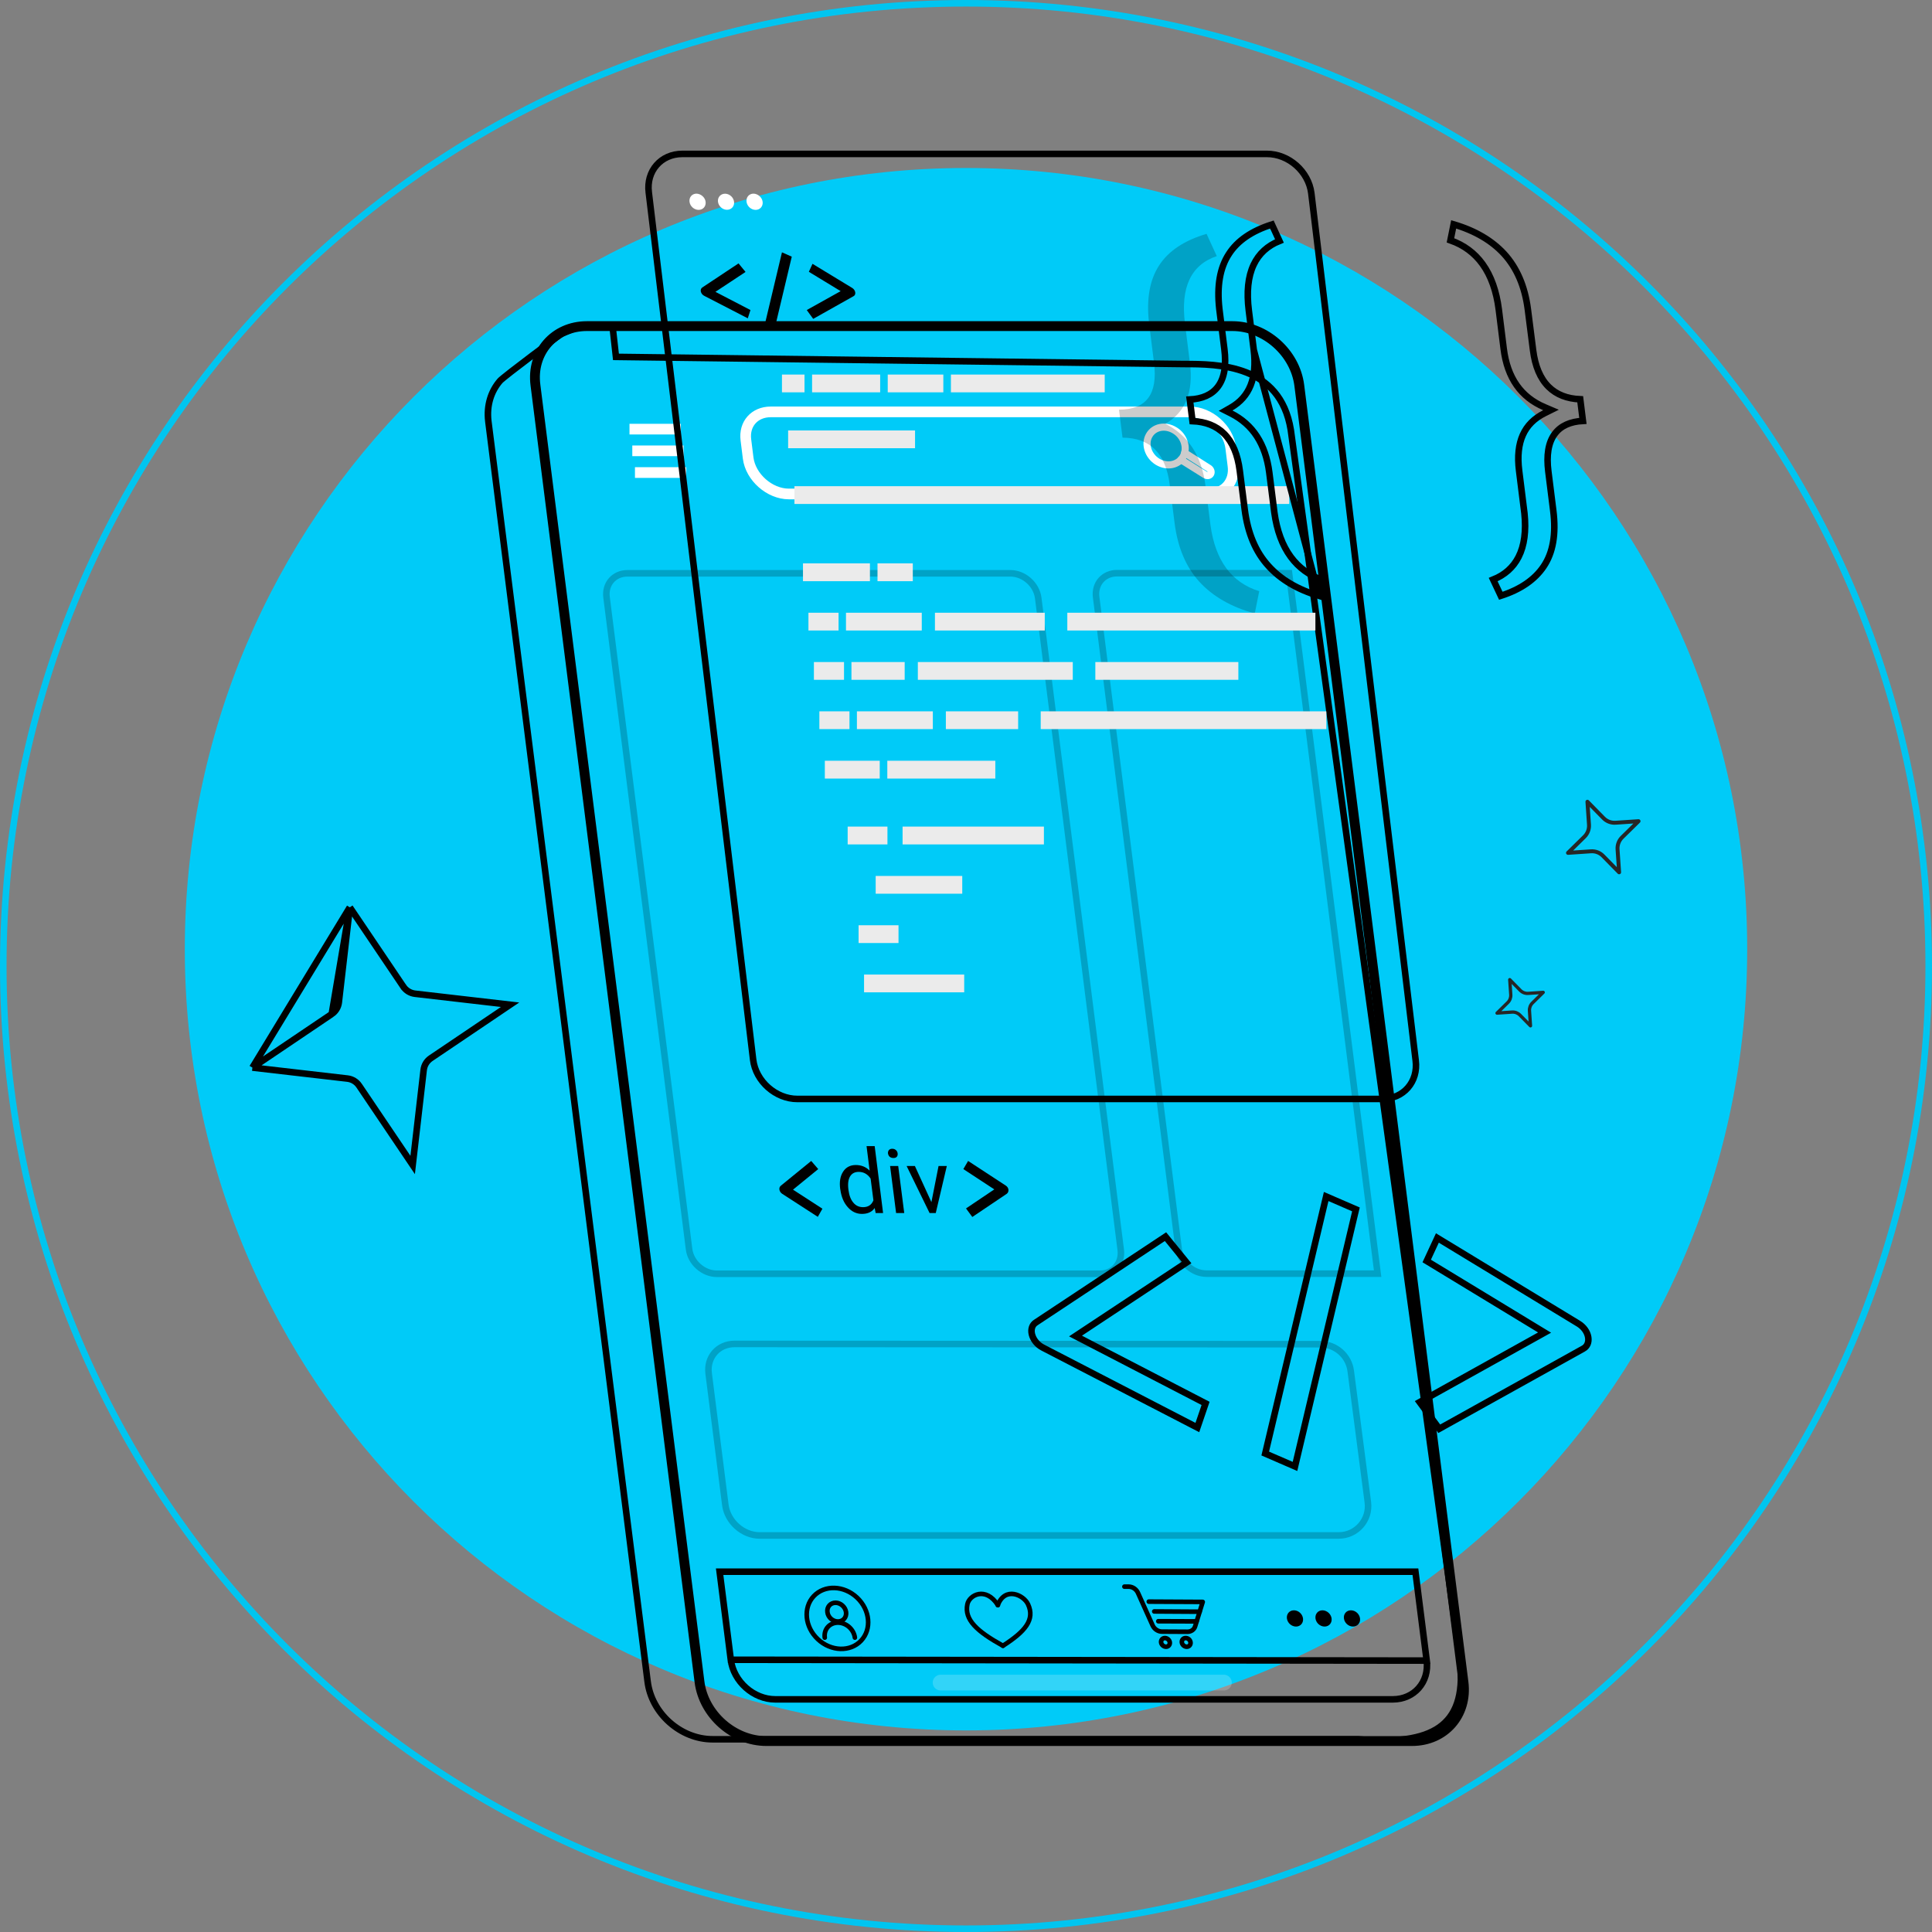 <svg width="295" height="295" viewBox="0 0 295 295" fill="none" xmlns="http://www.w3.org/2000/svg">
<rect x="0" y="0" width="295" height="295" fill="#808080" stroke="none"/>
<path d="M147.5 294.5C228.686 294.5 294.5 228.686 294.5 147.5C294.5 66.314 228.686 0.5 147.5 0.5C66.314 0.5 0.5 66.314 0.5 147.5C0.5 228.686 66.314 294.5 147.5 294.5Z" stroke="#00C5F0"/>
<path d="M147.5 264.218C213.378 264.218 266.783 210.813 266.783 144.935C266.783 79.057 213.378 25.652 147.5 25.652C81.622 25.652 28.217 79.057 28.217 144.935C28.217 210.813 81.622 264.218 147.5 264.218Z" fill="#00CBF8"/>
<path d="M230.526 149.584L232.139 151.225C232.453 151.545 232.892 151.712 233.339 151.682L235.635 151.526L233.994 153.139C233.674 153.453 233.507 153.892 233.537 154.339L233.693 156.635L232.08 154.994C231.766 154.674 231.327 154.507 230.88 154.537L228.584 154.693L230.225 153.08C230.545 152.766 230.712 152.327 230.682 151.88L230.526 149.584Z" stroke="#262626" stroke-width="0.5" stroke-linejoin="round"/>
<path d="M242.387 122.419L244.851 124.928C245.331 125.416 246.001 125.671 246.685 125.625L250.193 125.387L247.684 127.851C247.196 128.331 246.941 129.001 246.987 129.685L247.226 133.193L244.761 130.684C244.281 130.196 243.611 129.941 242.928 129.987L239.419 130.226L241.928 127.761C242.416 127.281 242.671 126.611 242.625 125.928L242.387 122.419Z" stroke="#262626" stroke-width="0.6" stroke-linejoin="round"/>
<path d="M53.414 138.54L51.735 153.053C51.651 153.777 51.255 154.43 50.65 154.838L53.414 138.54ZM53.414 138.54L61.586 150.65C61.586 150.65 61.586 150.65 61.587 150.65C61.995 151.255 62.647 151.651 63.371 151.735L77.885 153.414L65.775 161.586C65.169 161.994 64.773 162.647 64.689 163.372C64.689 163.372 64.689 163.372 64.689 163.372L63.011 177.884L54.838 165.775C54.838 165.774 54.838 165.774 54.838 165.774C54.43 165.169 53.778 164.773 53.053 164.689C53.053 164.689 53.053 164.689 53.053 164.689L38.539 163.011M53.414 138.54L38.539 163.011M38.539 163.011L50.65 154.838L38.539 163.011Z" stroke="black"/>
<path d="M85.698 50.975L85.746 50.94L88.096 50H93.552L94.003 54.055L94.052 54.494L94.494 54.5L180.772 55.585H180.779C183.358 55.585 187.041 55.59 190.287 56.859C193.487 58.111 196.27 60.593 197.091 65.631C197.091 65.633 197.092 65.635 197.092 65.637L222.963 253.886C223.462 258.895 222.282 261.991 219.755 263.758C217.171 265.563 213.044 266.089 207.39 265.575L207.367 265.573H207.345H108.802C103.924 265.573 99.472 261.614 98.882 256.73L98.881 256.727L74.562 64.31C74.562 64.309 74.562 64.308 74.561 64.308C74.278 61.877 74.988 59.71 76.365 58.132C76.418 58.073 76.594 57.916 76.907 57.659C77.207 57.412 77.603 57.097 78.063 56.739C78.983 56.022 80.148 55.134 81.295 54.269C82.441 53.404 83.567 52.562 84.406 51.936C84.826 51.623 85.174 51.365 85.417 51.184L85.698 50.975Z" stroke="black"/>
<path d="M82.005 58.765L82.005 58.764C81.38 53.926 84.786 50.044 89.615 50.044H188.179C193.059 50.044 197.532 54.004 198.143 58.89V58.89L223.212 256.874V256.875C223.837 261.713 220.43 265.594 215.601 265.594H117.016C112.136 265.594 107.663 261.635 107.052 256.749V256.748L82.005 58.765ZM223.708 256.811L198.639 58.828C197.997 53.694 193.313 49.544 188.179 49.544H89.615C84.482 49.544 80.846 53.694 81.509 58.828L106.556 256.811C107.198 261.945 111.882 266.094 117.016 266.094H215.601C220.735 266.094 224.371 261.945 223.708 256.811Z" stroke="black"/>
<path d="M111.587 253.433L111.587 253.433C112.005 256.759 115.068 259.477 118.385 259.477H212.671C215.938 259.477 218.255 256.836 217.843 253.559L111.587 253.433ZM111.587 253.433L109.882 239.986H216.123L217.843 253.558L111.587 253.433Z" stroke="black"/>
<path d="M198.96 247.122C199.045 247.806 198.575 248.362 197.89 248.362C197.206 248.362 196.585 247.806 196.5 247.122C196.414 246.437 196.885 245.881 197.569 245.881C198.254 245.881 198.874 246.437 198.96 247.122Z" fill="black"/>
<path d="M203.323 247.122C203.409 247.806 202.938 248.362 202.254 248.362C201.569 248.362 200.949 247.806 200.863 247.122C200.778 246.437 201.248 245.881 201.933 245.881C202.596 245.881 203.238 246.437 203.323 247.122Z" fill="black"/>
<path d="M207.665 247.122C207.751 247.806 207.28 248.362 206.596 248.362C205.911 248.362 205.291 247.806 205.206 247.122C205.12 246.437 205.591 245.881 206.275 245.881C206.96 245.881 207.58 246.437 207.665 247.122Z" fill="black"/>
<path d="M183.174 246.095L176.244 246.052" stroke="black" stroke-width="0.7" stroke-miterlimit="10" stroke-linecap="round" stroke-linejoin="round"/>
<path d="M182.704 247.571L176.864 247.549" stroke="black" stroke-width="0.7" stroke-miterlimit="10" stroke-linecap="round" stroke-linejoin="round"/>
<path d="M175.41 244.555L183.645 244.598L182.49 248.319C182.34 248.833 181.869 249.154 181.313 249.154L177.42 249.132C176.821 249.132 176.244 248.747 175.987 248.17L173.763 243.229C173.506 242.651 172.928 242.266 172.33 242.266H171.688" stroke="black" stroke-width="0.7" stroke-miterlimit="10" stroke-linecap="round" stroke-linejoin="round"/>
<path d="M178.618 250.779C178.661 251.143 178.404 251.442 178.041 251.442C177.677 251.442 177.335 251.143 177.292 250.779C177.249 250.416 177.506 250.116 177.87 250.116C178.233 250.116 178.575 250.416 178.618 250.779Z" stroke="black" stroke-width="0.7" stroke-miterlimit="10" stroke-linecap="round" stroke-linejoin="round"/>
<path d="M181.784 250.779C181.827 251.143 181.57 251.442 181.206 251.442C180.843 251.442 180.5 251.143 180.458 250.779C180.415 250.416 180.672 250.116 181.035 250.116C181.42 250.116 181.741 250.416 181.784 250.779Z" stroke="black" stroke-width="0.7" stroke-miterlimit="10" stroke-linecap="round" stroke-linejoin="round"/>
<path d="M131.487 250.513C133.137 248.756 132.854 245.811 130.856 243.936C128.858 242.06 125.901 241.964 124.251 243.721C122.602 245.478 122.885 248.423 124.883 250.298C126.881 252.174 129.838 252.27 131.487 250.513Z" stroke="black" stroke-width="0.7" stroke-miterlimit="10" stroke-linecap="round" stroke-linejoin="round"/>
<path d="M129.186 246.159C129.293 246.95 128.737 247.592 127.946 247.592C127.154 247.592 126.427 246.95 126.342 246.159C126.235 245.368 126.791 244.726 127.582 244.726C128.352 244.726 129.079 245.368 129.186 246.159Z" stroke="black" stroke-width="0.7" stroke-miterlimit="10" stroke-linecap="round" stroke-linejoin="round"/>
<path d="M125.935 250.052C125.764 248.79 126.662 247.763 127.946 247.763C129.229 247.763 130.363 248.79 130.534 250.052" stroke="black" stroke-width="0.7" stroke-miterlimit="10" stroke-linecap="round" stroke-linejoin="round"/>
<path d="M153.143 251.293C156.544 249.111 158.063 247.314 156.972 244.961C156.33 243.55 153.464 242.181 152.352 245.09" stroke="black" stroke-width="0.7" stroke-miterlimit="10" stroke-linecap="round" stroke-linejoin="round"/>
<path d="M153.143 251.293C149.186 249.111 147.218 247.314 147.71 244.961C147.988 243.55 150.512 242.181 152.373 245.09" stroke="black" stroke-width="0.7" stroke-miterlimit="10" stroke-linecap="round" stroke-linejoin="round"/>
<path opacity="0.2" d="M210.35 194.473H184.222C182.147 194.473 180.238 192.782 179.97 190.697C179.97 190.697 179.97 190.697 179.97 190.697L167.371 91.171L167.371 91.17C167.11 89.134 168.528 87.519 170.554 87.519H196.829L210.35 194.473Z" stroke="black"/>
<path opacity="0.2" d="M171.128 190.845L171.128 190.845C171.389 192.881 169.971 194.496 167.945 194.496H109.465C107.388 194.496 105.461 192.782 105.213 190.722L105.213 190.719L92.614 91.192L92.614 91.192C92.353 89.156 93.77 87.541 95.797 87.541H154.277C156.352 87.541 158.262 89.233 158.529 91.319L171.128 190.845Z" stroke="black"/>
<path opacity="0.2" d="M143.625 256.918H186.875" stroke="#FBFBFB" stroke-width="2.408" stroke-miterlimit="10" stroke-linecap="round"/>
<path opacity="0.2" d="M108.207 209.734L108.207 209.733C107.882 207.228 109.662 205.206 112.16 205.206C112.16 205.206 112.16 205.206 112.16 205.206L201.591 205.249H201.591C203.949 205.249 205.96 207.008 206.25 209.366L206.25 209.37L208.859 229.389C209.206 232.066 207.127 234.451 204.414 234.451H115.989C113.444 234.451 111.085 232.354 110.753 229.796C110.753 229.796 110.753 229.796 110.753 229.796L108.207 209.734Z" stroke="black"/>
<path d="M180.672 69.694C179.944 71.02 178.212 71.383 176.757 70.507C175.324 69.63 174.725 67.833 175.452 66.507C176.18 65.18 177.912 64.817 179.367 65.715C180.8 66.571 181.377 68.368 180.672 69.694Z" stroke="white" stroke-width="1.087" stroke-miterlimit="10" stroke-linecap="round" stroke-linejoin="round"/>
<path d="M180.886 69.138L184.586 71.49C184.885 71.683 185.014 72.068 184.864 72.346C184.714 72.624 184.351 72.71 184.03 72.517L180.308 70.186" stroke="white" stroke-width="1.087" stroke-miterlimit="10" stroke-linecap="round" stroke-linejoin="round"/>
<path d="M96.118 65.523H103.947" stroke="white" stroke-width="1.63" stroke-linejoin="round"/>
<path d="M96.546 68.838H104.374" stroke="white" stroke-width="1.63" stroke-linejoin="round"/>
<path d="M96.952 72.154H104.781" stroke="white" stroke-width="1.63" stroke-linejoin="round"/>
<path d="M184.5 75.426H120.459C117.508 75.426 114.599 72.859 114.235 69.929L113.893 67.191C113.572 64.731 115.219 62.892 117.679 62.892H181.698C184.65 62.892 187.559 65.458 187.923 68.389L188.265 71.127C188.586 73.587 186.96 75.426 184.5 75.426Z" stroke="white" stroke-width="1.63" stroke-linejoin="round"/>
<path opacity="0.2" d="M178.606 74.015L179.355 79.897C179.825 83.597 181.087 86.57 183.119 88.816C185.173 91.062 187.996 92.688 191.59 93.672L192.274 90.271C188.06 88.966 185.579 85.608 184.831 80.196L184.061 74.122C183.483 69.608 181.451 66.486 177.943 64.71C181.002 62.956 182.264 59.855 181.686 55.384L180.938 49.416C180.232 43.877 181.857 40.433 185.793 39.107L184.232 35.706C180.831 36.711 178.414 38.315 176.98 40.54C175.547 42.743 175.034 45.652 175.44 49.267L176.21 55.406C176.809 60.175 175.034 62.55 170.863 62.55L171.398 66.828C175.612 66.849 178.007 69.223 178.606 74.015Z" fill="black"/>
<path d="M216.162 161.922L216.163 161.925C216.575 165.183 214.298 167.801 211.033 167.801H121.752C118.454 167.801 115.395 165.102 114.998 161.802L99.062 29.379L99.062 29.376C98.65 26.118 100.926 23.5 104.191 23.5H193.451C196.769 23.5 199.808 26.177 200.227 29.499C200.227 29.5 200.227 29.5 200.227 29.501L216.162 161.922Z" stroke="black"/>
<path d="M145.195 58.55H168.681" stroke="#EBEBEB" stroke-width="2.717" stroke-miterlimit="10" stroke-linejoin="round"/>
<path d="M135.549 58.55H144.04" stroke="#EBEBEB" stroke-width="2.717" stroke-miterlimit="10" stroke-linejoin="round"/>
<path d="M123.998 58.55H134.394" stroke="#EBEBEB" stroke-width="2.717" stroke-miterlimit="10" stroke-linejoin="round"/>
<path d="M119.399 58.55H122.843" stroke="#EBEBEB" stroke-width="2.717" stroke-miterlimit="10" stroke-linejoin="round"/>
<path d="M120.34 67.085H139.72" stroke="#EBEBEB" stroke-width="2.717" stroke-miterlimit="10" stroke-linejoin="round"/>
<path d="M121.303 75.597H196.852" stroke="#EBEBEB" stroke-width="2.717" stroke-miterlimit="10" stroke-linejoin="round"/>
<path d="M133.987 87.383H139.377" stroke="#EBEBEB" stroke-width="2.717" stroke-miterlimit="10" stroke-linejoin="round"/>
<path d="M122.608 87.383H132.832" stroke="#EBEBEB" stroke-width="2.717" stroke-miterlimit="10" stroke-linejoin="round"/>
<path d="M129.174 94.913H140.746" stroke="#EBEBEB" stroke-width="2.717" stroke-miterlimit="10" stroke-linejoin="round"/>
<path d="M123.442 94.913H128.041" stroke="#EBEBEB" stroke-width="2.717" stroke-miterlimit="10" stroke-linejoin="round"/>
<path d="M135.484 117.521H151.976" stroke="#EBEBEB" stroke-width="2.717" stroke-miterlimit="10" stroke-linejoin="round"/>
<path d="M125.945 117.521H134.329" stroke="#EBEBEB" stroke-width="2.717" stroke-miterlimit="10" stroke-linejoin="round"/>
<path d="M137.816 127.575H159.398" stroke="#EBEBEB" stroke-width="2.717" stroke-miterlimit="10" stroke-linejoin="round"/>
<path d="M129.431 127.575H135.506" stroke="#EBEBEB" stroke-width="2.717" stroke-miterlimit="10" stroke-linejoin="round"/>
<path d="M133.709 135.104H146.928" stroke="#EBEBEB" stroke-width="2.717" stroke-miterlimit="10" stroke-linejoin="round"/>
<path d="M131.099 142.633H137.196" stroke="#EBEBEB" stroke-width="2.717" stroke-miterlimit="10" stroke-linejoin="round"/>
<path d="M131.934 150.162H147.227" stroke="#EBEBEB" stroke-width="2.717" stroke-miterlimit="10" stroke-linejoin="round"/>
<path d="M142.757 94.913H159.527" stroke="#EBEBEB" stroke-width="2.717" stroke-miterlimit="10" stroke-linejoin="round"/>
<path d="M162.97 94.913H200.851" stroke="#EBEBEB" stroke-width="2.717" stroke-miterlimit="10" stroke-linejoin="round"/>
<path d="M130.009 102.442H138.137" stroke="#EBEBEB" stroke-width="2.717" stroke-miterlimit="10" stroke-linejoin="round"/>
<path d="M124.276 102.442H128.875" stroke="#EBEBEB" stroke-width="2.717" stroke-miterlimit="10" stroke-linejoin="round"/>
<path d="M140.147 102.442H163.804" stroke="#EBEBEB" stroke-width="2.717" stroke-miterlimit="10" stroke-linejoin="round"/>
<path d="M167.248 102.442H189.087" stroke="#EBEBEB" stroke-width="2.717" stroke-miterlimit="10" stroke-linejoin="round"/>
<path d="M130.843 109.971H142.436" stroke="#EBEBEB" stroke-width="2.717" stroke-miterlimit="10" stroke-linejoin="round"/>
<path d="M125.11 109.971H129.709" stroke="#EBEBEB" stroke-width="2.717" stroke-miterlimit="10" stroke-linejoin="round"/>
<path d="M144.425 109.971H155.462" stroke="#EBEBEB" stroke-width="2.717" stroke-miterlimit="10" stroke-linejoin="round"/>
<path d="M158.906 109.971H202.52" stroke="#EBEBEB" stroke-width="2.717" stroke-miterlimit="10" stroke-linejoin="round"/>
<path d="M118.266 50.25L116.768 49.587L119.399 38.529L120.897 39.192L118.266 50.25ZM114.587 47.341L109.239 44.561L113.838 41.523L112.769 40.219L107.229 43.898C107.036 44.026 106.951 44.283 107.015 44.539C107.079 44.796 107.271 45.053 107.549 45.181L114.18 48.603L114.587 47.341ZM130.33 45.224C130.543 45.117 130.629 44.882 130.586 44.625C130.543 44.368 130.372 44.111 130.116 43.962L124.062 40.283L123.506 41.502L128.362 44.454L123.185 47.341L124.169 48.689L130.33 45.224Z" fill="black"/>
<path d="M107.742 30.808C107.828 31.492 107.357 32.048 106.672 32.048C105.988 32.048 105.368 31.492 105.282 30.808C105.197 30.123 105.667 29.567 106.352 29.567C107.036 29.588 107.656 30.144 107.742 30.808Z" fill="white"/>
<path d="M111.809 31.699C112.245 31.233 112.173 30.457 111.648 29.963C111.122 29.47 110.343 29.448 109.906 29.913C109.469 30.378 109.541 31.155 110.067 31.648C110.592 32.141 111.372 32.164 111.809 31.699Z" fill="white"/>
<path d="M116.448 30.808C116.533 31.492 116.063 32.048 115.378 32.048C114.694 32.048 114.073 31.492 113.988 30.808C113.902 30.123 114.373 29.567 115.057 29.567C115.742 29.588 116.362 30.144 116.448 30.808Z" fill="white"/>
<path d="M201.416 90.992L201.937 88.573C199.936 87.868 198.317 86.69 197.096 85.039C195.793 83.275 194.963 80.997 194.581 78.233L194.58 78.227L193.81 72.153C193.81 72.153 193.81 72.153 193.81 72.153C193.25 67.795 191.297 64.812 187.963 63.124L187.136 62.706L187.94 62.244C189.377 61.42 190.373 60.291 190.952 58.848C191.534 57.396 191.707 55.593 191.436 53.414L201.416 90.992ZM201.416 90.992C198.118 90.017 195.553 88.484 193.693 86.427L193.691 86.425C191.723 84.273 190.514 81.404 190.054 77.78V77.78L189.305 71.899C189.305 71.899 189.305 71.899 189.305 71.899C188.997 69.439 188.22 67.526 186.919 66.228C185.698 65.01 184.069 64.384 182.086 64.304L181.673 61.003C183.574 60.902 185.042 60.275 185.971 59.034C186.975 57.692 187.258 55.749 186.952 53.311L186.183 47.175C185.785 43.653 186.276 40.875 187.645 38.781L187.646 38.778C188.938 36.773 191.101 35.267 194.205 34.28L195.359 36.793C193.544 37.524 192.218 38.733 191.418 40.428C190.553 42.262 190.328 44.614 190.687 47.447V47.447L191.436 53.414L201.416 90.992ZM227.996 88.498C229.752 87.793 231.058 86.643 231.874 85.041C232.761 83.297 233.043 81.068 232.77 78.391L232.769 78.38L231.956 71.878V71.877C231.675 69.659 231.879 67.849 232.526 66.409C233.168 64.979 234.266 63.872 235.854 63.083L236.825 62.6L235.827 62.175C232.25 60.651 230.162 57.718 229.603 53.268L228.855 47.28V47.278C228.494 44.451 227.676 42.119 226.371 40.313C225.146 38.619 223.507 37.413 221.471 36.696L221.962 34.259C225.255 35.232 227.799 36.745 229.659 38.76C231.608 40.895 232.836 43.702 233.296 47.277L234.087 53.479C234.087 53.48 234.087 53.48 234.087 53.48C234.395 55.898 235.167 57.784 236.464 59.066C237.68 60.268 239.303 60.887 241.285 60.966L241.697 64.268C239.796 64.37 238.327 65.002 237.399 66.248C236.395 67.595 236.112 69.543 236.418 71.981L237.167 77.948V77.949C237.628 81.576 237.116 84.393 235.708 86.484C234.353 88.497 232.184 90.002 229.161 90.97L227.996 88.498Z" stroke="black"/>
<path d="M124.872 185.802L119.417 182.273C119.203 182.123 119.054 181.909 119.011 181.652C118.968 181.396 119.054 181.182 119.246 181.032L123.866 177.267L124.936 178.508L121.086 181.652L125.577 184.561L124.872 185.802Z" fill="black"/>
<path d="M148.464 185.823L147.502 184.518L151.823 181.609L147.095 178.508L147.823 177.267L153.577 181.032C153.812 181.182 153.962 181.417 153.983 181.674C154.004 181.93 153.897 182.166 153.705 182.294L148.464 185.823Z" fill="black"/>
<path d="M128.294 181.567C128.144 180.454 128.294 179.577 128.743 178.893C129.171 178.23 129.834 177.888 130.668 177.888C131.502 177.888 132.208 178.166 132.786 178.743L132.315 175H133.556L134.839 185.224H133.706L133.556 184.454C133.149 185.053 132.486 185.353 131.609 185.353C130.775 185.353 130.048 185.01 129.449 184.326C128.829 183.642 128.465 182.743 128.315 181.652L128.294 181.567ZM129.556 181.716C129.663 182.529 129.898 183.171 130.305 183.642C130.69 184.112 131.203 184.326 131.78 184.326C132.55 184.326 133.085 183.984 133.363 183.278L132.936 179.962C132.486 179.278 131.866 178.936 131.117 178.936C130.518 178.936 130.069 179.171 129.791 179.642C129.513 180.112 129.428 180.797 129.556 181.716Z" fill="black"/>
<path d="M135.588 176.134C135.566 175.941 135.609 175.77 135.716 175.62C135.823 175.492 135.994 175.406 136.23 175.406C136.465 175.406 136.657 175.471 136.807 175.62C136.957 175.749 137.042 175.92 137.064 176.134C137.085 176.326 137.042 176.497 136.935 176.626C136.828 176.754 136.657 176.818 136.422 176.818C136.187 176.818 135.994 176.754 135.845 176.626C135.695 176.497 135.631 176.326 135.588 176.134ZM138.069 185.224H136.828L135.909 178.037H137.149L138.069 185.224Z" fill="black"/>
<path d="M142.219 183.556L143.309 178.037H144.571L142.882 185.224H141.941L138.433 178.037H139.695L142.219 183.556Z" fill="black"/>
<path d="M182.824 217.973L159.234 205.769L159.231 205.768C158.388 205.337 157.763 204.552 157.565 203.742C157.369 202.942 157.628 202.281 158.142 201.949L158.146 201.946L177.961 188.827L181.176 192.775L164.931 203.529L164.222 203.999L164.977 204.39L184.081 214.288L182.824 217.973ZM219.477 189.028L241.009 202.106H241.01C241.822 202.597 242.384 203.398 242.507 204.194C242.63 204.983 242.333 205.596 241.793 205.906C241.792 205.906 241.792 205.907 241.791 205.907L219.764 218.161L216.768 214.095L235.095 203.891L235.846 203.473L235.111 203.027L217.847 192.542L219.477 189.028ZM207.04 184.666L197.734 223.912L193.19 221.942L202.496 182.696L207.04 184.666Z" stroke="black"/>
</svg>
